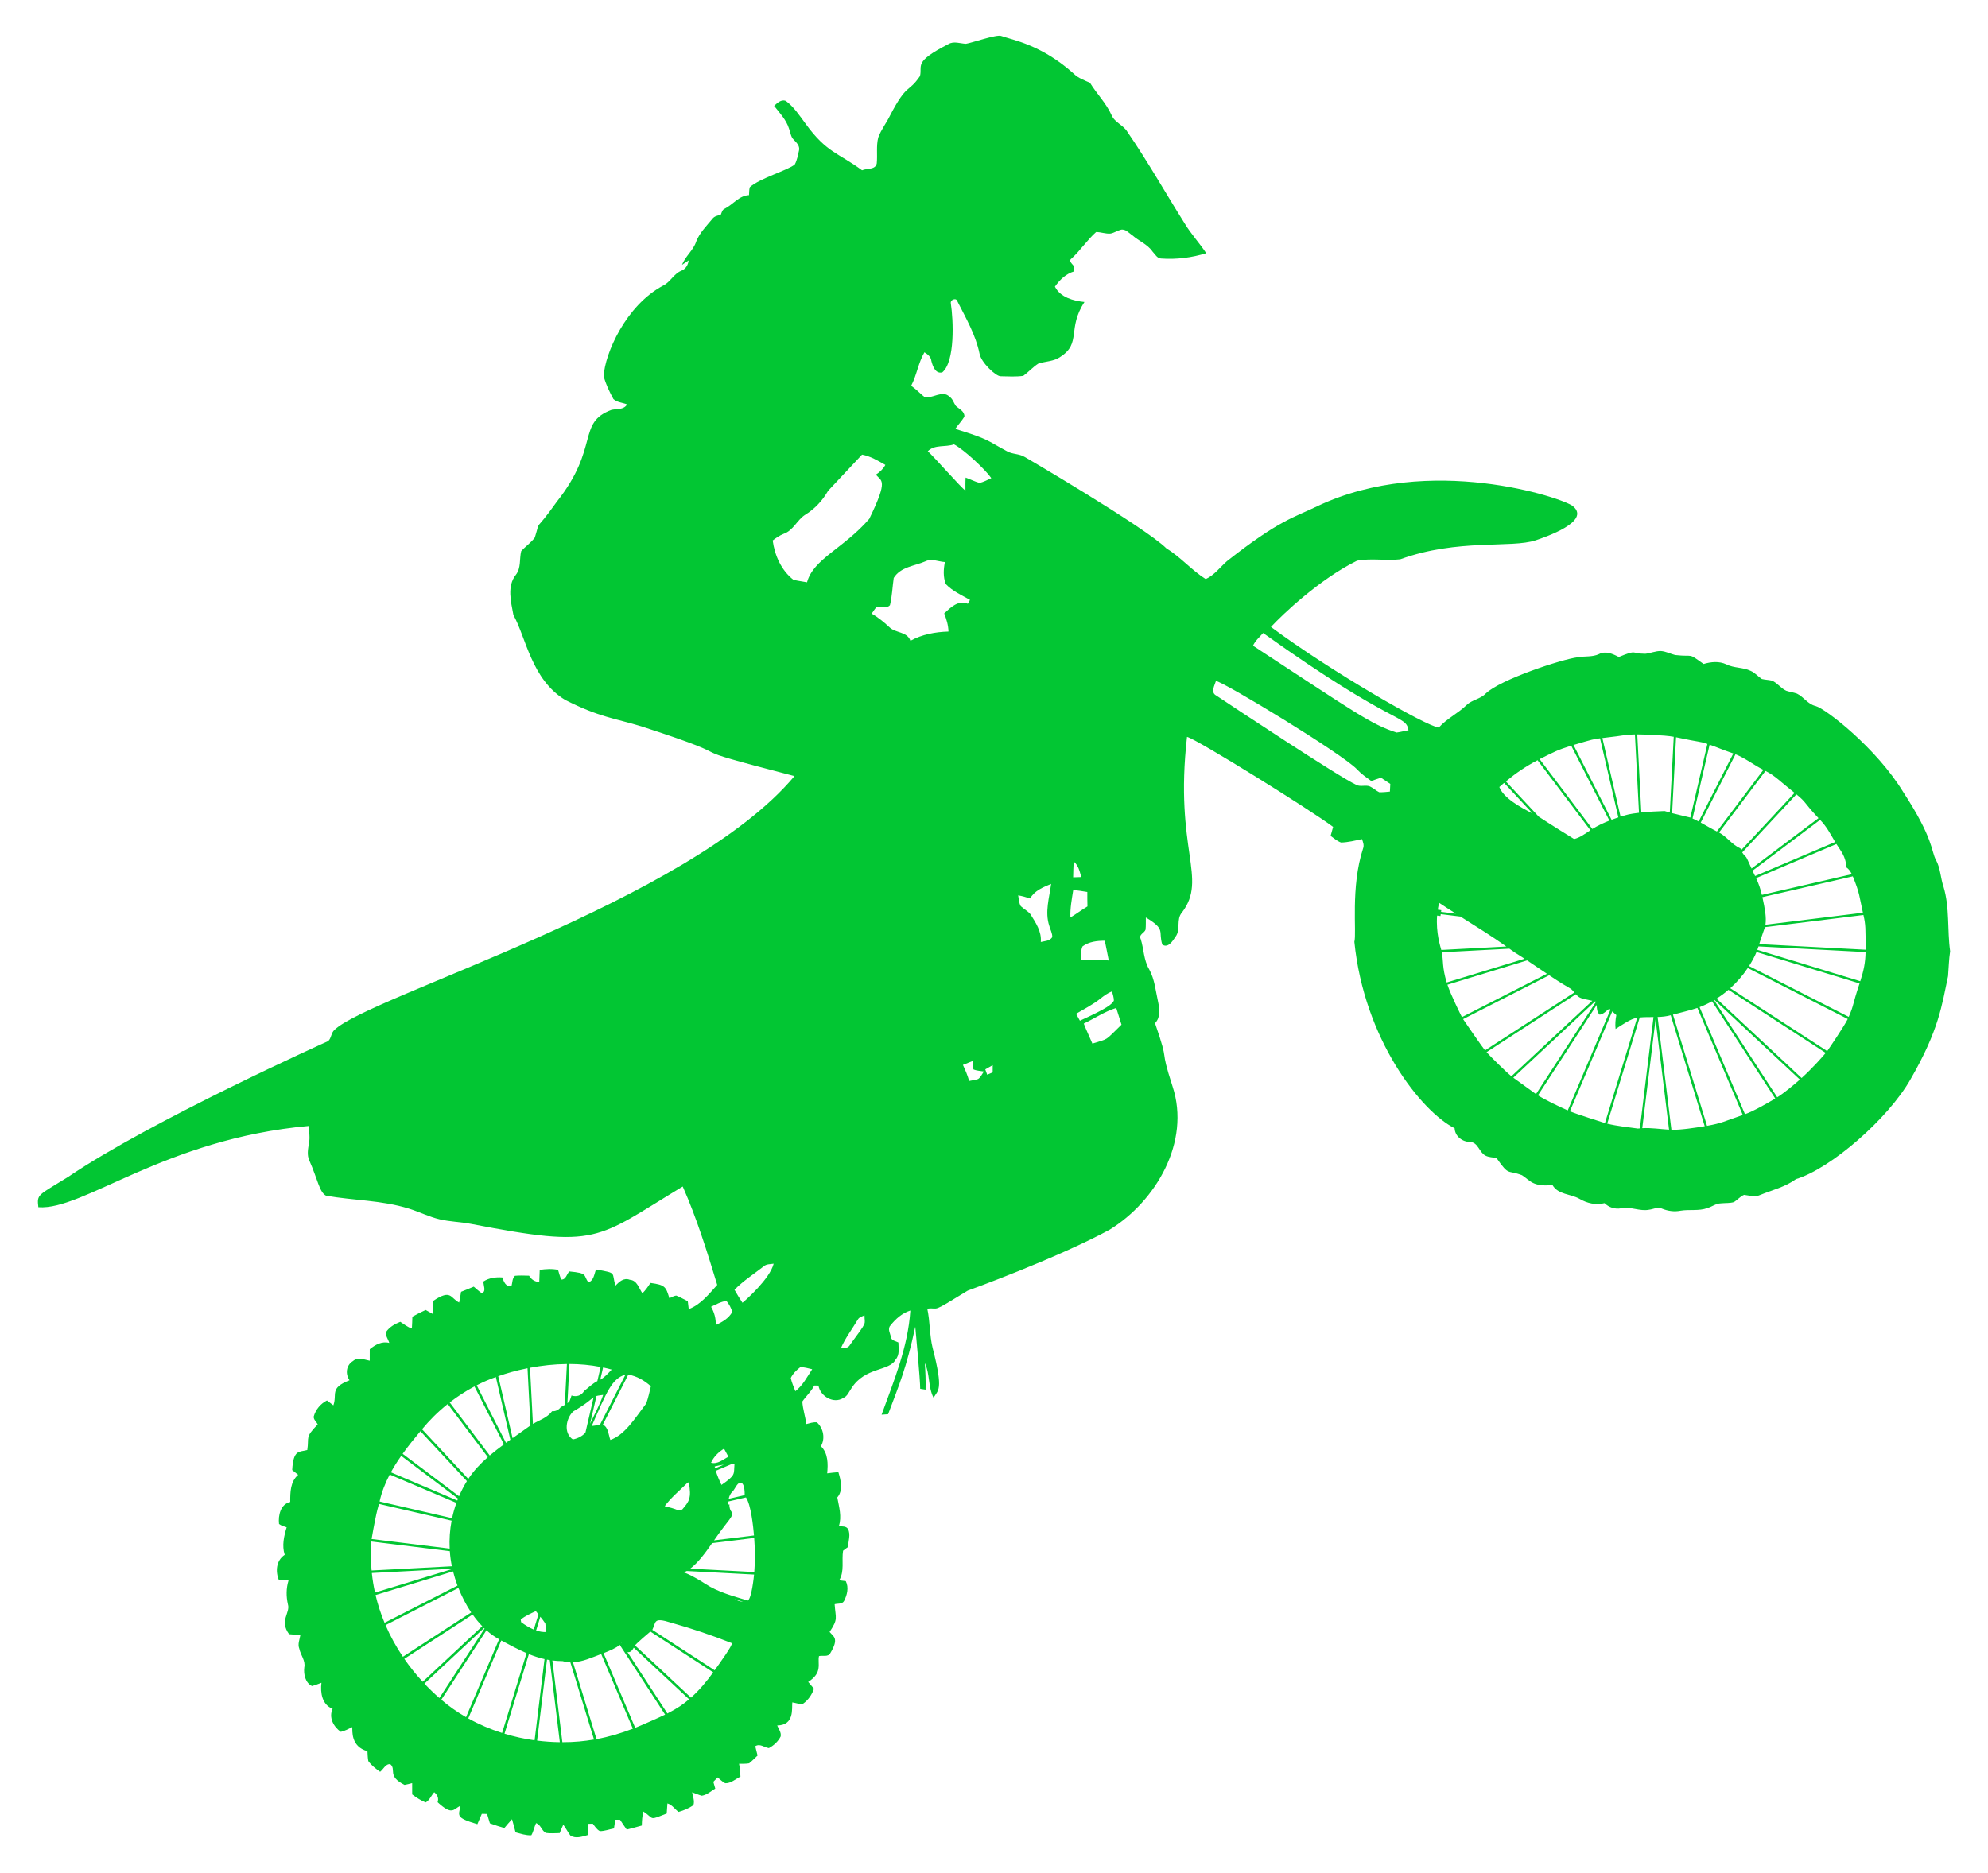 <?xml version="1.0" encoding="utf-8"?>
<svg version="1.1" id="Layer_1" xmlns="http://www.w3.org/2000/svg" xmlns:xlink="http://www.w3.org/1999/xlink" x="0px" y="0px"
	 viewBox="0 0 1765.098 1663.425" enable-background="new 0 0 1765.098 1663.425" xml:space="preserve">
<path fill="rgb(2, 198, 51)" d="M1725.604,787.534c-2.708-7.849-2.674-16.52-6.769-23.907c-4.251-7.583-1.79-18.519-29.013-60.221
	c-23.704-38.951-68.93-74.115-77.804-76.398c-6.821-1.508-10.471-8.055-16.486-10.968c-3.136-1.148-6.478-1.525-9.614-2.588
	c-4.764-2.194-7.815-6.906-12.613-8.98c-2.982-0.72-6.067-0.737-9.014-1.457c-3.445-2.279-6.152-5.638-10.008-7.249
	c-6.803-3.273-14.755-2.296-21.49-5.741c-6.427-2.999-13.624-2.279-20.205-0.343c-14.752-10.466-7.805-5.972-25.278-7.952
	c-4.216-1.08-8.175-3.222-12.562-3.547c-4.781-0.137-9.22,1.937-13.898,2.434c-12.987-0.05-6.701-4.087-23.564,2.862
	c-5.296-2.776-11.739-5.707-17.549-2.588c-5.947,2.828-12.664,1.645-18.971,2.845c-14.114,1.726-68.381,19.6-81.54,32.098
	c-4.696,4.987-12.133,5.57-17.035,10.265c-7.643,7.472-17.549,12.031-24.729,20.051c-11.108-1.124-95.552-49.676-149.01-89.354
	c10.161-10.989,43.27-42.564,76.45-58.85c12.562-2.365,25.569,0.206,38.285-1.217c51.107-18.595,98.664-9.621,120.375-16.904
	c8.212-2.754,49.478-16.708,32.961-30.332c-8.738-7.199-126.959-47.088-226.564-0.098c-21.542,10.476-33.688,12.111-80.512,48.927
	c-6.187,5.433-11.242,12.476-18.92,15.972c-12.562-7.917-22.176-19.502-34.84-27.214c-18.695-18.742-130.925-84.343-125.977-81.317
	c-4.764-2.913-10.745-2.245-15.561-4.987c-19.294-10.315-14.874-10.163-45.979-19.914c2.588-3.702,5.758-6.975,8.089-10.831
	c0.274-4.798-4.627-6.786-7.592-9.511c-1.885-2.708-2.691-6.272-5.57-8.157c-6.307-6.358-14.875,1.834-22.21,0.291
	c-4.01-3.307-7.609-7.095-11.876-10.06c4.987-9.511,6.341-20.445,11.756-29.733c2.913,1.765,5.81,3.993,6.169,7.678
	c1.114,4.541,3.685,11.808,9.717,10.145c11.448-9.557,9.845-46.569,7.54-61.369c-0.566-3.307,5.244-5.398,6.049-1.337
	c7.489,14.807,16.041,29.442,19.417,45.877c1.219,7.905,14.713,20.681,19.005,20.325c6.598,0.154,13.299,0.531,19.879-0.36
	c4.644-3.393,8.483-7.797,13.35-10.899c6.478-2.142,13.916-1.868,19.622-6.032c18.881-12.107,5.808-24.932,21.353-48.67
	c-9.871-1.063-21.37-4.062-26.22-13.641c4.319-6.135,9.7-11.345,17.069-13.573c0.017-1.028,0.052-3.085,0.086-4.13
	c-1.285-2.296-5.792-5.124-2.228-7.421c7.832-7.232,13.693-16.298,21.645-23.375c4.336-0.017,8.517,1.782,12.904,1.354
	c3.136-0.651,5.861-2.553,8.963-3.376c4.182-1.045,7.129,2.896,10.3,4.901c5.741,5.158,13.453,7.935,17.926,14.481
	c2.296,2.296,4.044,6.152,7.746,6.17c13.436,0.977,27.043-0.754,39.913-4.73c-5.998-9.083-13.504-17.052-19.108-26.392
	c-17.017-27.008-32.681-54.908-50.778-81.231c-3.53-6.135-11.311-8.38-14.121-14.927c-4.73-10.659-13.179-18.954-19.194-28.808
	c-4.97-2.279-10.334-4.027-14.31-7.986c-28.826-25.976-54.429-29.988-64.351-33.555c-3.809-1.822-26.37,6.19-31.516,6.923
	c-5.158-0.223-10.745-2.622-15.561,0.291c-31.448,16.076-22.811,18.813-25.209,28.362c-10.483,15.407-11.322,5.708-26.477,34.84
	c-3.239,6.718-8.02,12.664-10.574,19.725c-1.937,7.506-0.566,15.355-1.32,22.981c-1.148,5.929-8.706,4.216-13.076,6.118
	c-21.217-15.667-31.357-15.476-50.058-41.25c-5.381-7.198-10.351-14.995-17.669-20.428c-4.147-1.508-7.558,1.954-10.351,4.473
	c4.987,6.341,10.814,12.407,13.264,20.291c1.285,3.273,1.457,7.163,4.13,9.734c2.433,2.485,5.501,5.45,4.798,9.289
	c-0.994,4.284-1.714,8.826-3.822,12.716c-5.699,5.043-30.93,12.154-39.93,20.188c-0.668,2.296-0.531,4.713-0.72,7.061
	c-8.791,0.377-14.121,8.294-21.473,11.996c-2.348,0.908-2.759,3.496-3.616,5.552c-2.793,0.531-5.792,1.182-7.54,3.667
	c-5.21,6.289-11.259,12.27-14.258,20.016c-2.536,7.866-9.648,12.956-12.579,20.668c1.971-1.32,3.907-2.656,5.878-3.942
	c-0.514,4.182-2.639,7.763-6.718,9.271c-6.598,2.776-9.563,10.042-15.938,13.11c-33.203,17.687-51.785,60.568-52.783,80.409
	c1.817,7.146,5.141,13.881,8.637,20.342c3.239,2.999,8.157,3.119,12.15,4.764c-2.93,4.901-8.894,3.873-13.727,4.816
	c-31.125,11.385-10.354,33.281-48.704,81.642c-21.171,29.793-13.775,13.234-19.502,31.773c-3.393,4.644-8.312,7.849-12.099,12.116
	c-1.714,6.889,0.017,14.892-4.678,20.925c-8.157,10.18-4.387,24.078-2.245,35.714c11.246,20.131,16.063,57.332,45.962,75.456
	c30.425,15.482,44.352,16.358,67.504,23.444c104.828,33.962,17.752,13.425,136.105,44.214
	c-93.4,111.781-377.665,195.347-408.486,225.442c-2.965,2.605-2.673,7.283-5.501,9.905c0,0-157.535,70.75-230.806,120.562
	c-27.109,16.828-27.934,15.197-26.563,26.974c39.895,3.117,112.245-60.767,240.283-72.183c-0.103,5.175,1.114,10.402-0.051,15.544
	c-0.806,4.953-1.868,10.334,0.343,15.098c7.496,16.906,8.964,28.357,14.91,31.344c24.78,4.347,49.128,3.875,73.562,11.461
	c9.199,2.856,18.11,7.367,27.364,9.517c9.116,2.118,18.741,2.303,27.948,4.078c113.548,21.897,109.878,13.826,187.774-33.248
	c12.51,28.277,21.645,57.907,30.625,87.383c-7.369,8.157-14.738,17.583-25.295,21.507c-0.309-2.348-0.583-4.678-0.84-7.009
	c-3.445-1.662-6.718-3.65-10.265-5.038c-2.194,0.274-4.096,1.508-6.084,2.382c-3.088-10.214-3.709-11.856-16.812-13.607
	c-2.091,3.273-4.353,6.461-7.112,9.22c-3.205-4.507-4.627-11.533-11.208-12.03c-5.295-2.074-9.357,1.679-12.699,5.227
	c-3.823-11.991,2.068-10.912-17.292-14.361c-1.662,4.164-1.902,9.751-6.786,11.499c-4.707-6.457-0.046-8.211-16.983-9.751
	c-2.211,2.434-3.051,7.506-7.095,7.181c-1.2-2.776-2.022-5.707-2.845-8.586c-5.398-1.148-10.865-0.754-16.281,0.017
	c-0.12,3.582-0.24,7.181-0.411,10.797c-3.942-0.274-7.061-2.228-9.031-5.638c-4.182-0.103-8.363-0.326-12.527,0.086
	c-2.502,2.279-2.194,5.947-3.051,8.963c-5.175,1.234-6.752-3.685-8.243-7.506c-5.827-0.377-11.688,0.343-16.675,3.582
	c-0.291,3.273,2.845,8.946-1.508,10.42c-2.571-1.697-4.798-3.839-7.129-5.81c-3.736,1.56-7.472,3.136-11.259,4.576
	c-0.497,3.17-1.028,6.358-1.714,9.528c-7.849-3.939-6.915-12.201-22.878-1.56c0.017,3.993,0.017,8.003,0.017,12.013
	c-2.296-1.302-4.576-2.571-6.872-3.839c-4.027,1.799-7.935,3.839-11.791,5.981c-0.086,3.496-0.206,6.992-0.445,10.505
	c-3.856-1.217-6.941-3.856-10.282-5.964c-4.901,1.937-9.854,4.73-12.767,9.254c-0.394,3.307,2.108,6.324,2.999,9.494
	c-6.598-1.731-12.356,1.542-17.343,5.552c0,3.41,0.017,6.821-0.017,10.265c-4.936-0.977-10.522-3.53-14.91,0.308
	c-6.084,3.719-6.923,11.413-3.033,17.052c-18.066,7.002-10.732,12.305-14.344,22.261c-1.902-1.457-3.787-2.931-5.672-4.353
	c-5.741,2.913-10.025,8.089-11.773,14.31c-0.24,2.725,2.399,4.644,3.565,6.941c-11.574,12.02-7.497,10.83-9.271,22.776
	c-7.133,1.993-12.387-0.74-13.401,17.789c1.765,1.388,3.53,2.81,5.313,4.233c-7.026,6.032-7.112,15.629-7.061,24.147
	c-8.603,1.851-10.797,11.945-9.957,19.485c1.954,1.577,4.456,2.142,6.786,2.982c-2.433,7.917-4.319,16.281-1.731,24.438
	c-7.626,4.97-8.38,14.772-5.158,22.621c2.862,0.052,5.707,0.103,8.569,0.172c-2.176,6.889-2.159,14.258-0.548,21.267
	c2.275,7.526-7.865,14.391,1.028,26.409c3.342,0.411,6.718,0.36,10.077,0.514c-0.651,4.079-2.691,8.346-0.994,12.459
	c1.148,5.655,5.69,10.557,4.404,16.606c-0.737,5.947,0.96,13.744,6.838,16.486c2.879-0.72,5.621-1.885,8.397-2.896
	c-1.114,8.723,0.548,19.622,9.923,23.101c-3.633,7.763,0.788,15.938,7.266,20.496c3.599-0.84,6.855-2.605,10.162-4.216
	c0.276,3.067-1.539,17.308,13.487,21.37c0.188,2.913,0.206,5.878,0.771,8.791c2.759,3.873,6.615,6.804,10.471,9.546
	c2.931-2.193,4.884-7.283,9.066-6.769c5.679,4.815-3.178,10.393,12.63,18.389c2.296-0.36,4.507-1.063,6.769-1.594
	c0,3.325,0.017,6.683,0.017,10.042c3.736,2.742,7.609,5.381,11.962,7.112c3.496-1.868,4.97-6.221,7.626-9.083
	c2.759,2.314,4.233,5.278,2.982,8.877c13.08,12.125,14.005,6.253,20.171,3.171c-1.17,8.819-5.041,10.379,15.132,16.349
	c1.371-3.05,2.622-6.118,3.959-9.151c1.165,0.017,3.496,0.069,4.661,0.086c0.874,2.742,1.731,5.501,2.519,8.312
	c4.233,1.525,8.5,2.965,12.853,4.164c2.194-2.673,4.421-5.295,6.769-7.815c1.148,3.839,2.176,7.729,3.136,11.636
	c4.593,1.217,9.186,2.862,14.018,2.622c1.971-3.359,2.571-7.283,4.182-10.779c4.233,1.302,4.918,6.649,8.689,8.706
	c4.079,0.548,8.209,0.223,12.305,0.12c1.011-2.536,2.074-5.038,3.205-7.472c2.245,3.068,3.976,6.512,6.255,9.597
	c4.61,3.119,10.505,1.011,15.372-0.343c0.137-3.342,0.291-6.684,0.514-9.991c1.011-0.034,3.033-0.086,4.062-0.12
	c1.851,2.382,3.462,5.193,6.307,6.615c4.267-0.034,8.346-1.611,12.493-2.399c0.428-2.588,0.788-5.193,1.165-7.746
	c1.063,0.017,3.188,0.034,4.25,0.052c1.902,2.93,3.856,5.844,5.912,8.706c4.456-1.2,8.963-2.245,13.384-3.582
	c0.12-4.199,0.291-8.415,1.457-12.459c10.045,6.786,4.43,8.073,20.651,1.765c0.171-3.016,0.36-6.015,0.634-8.963
	c4.199,1.2,6.495,5.09,9.888,7.54c4.661-1.268,9.168-3.222,13.179-5.947c1.285-3.822-0.497-7.746-1.131-11.499
	c2.845,1.011,5.638,2.279,8.586,3.068c4.541-0.737,8.123-4.027,11.962-6.341c-0.566-2.022-1.165-4.027-1.731-6.015
	c1.285-1.32,2.571-2.639,3.839-3.942c2.176,1.782,4.147,3.907,6.701,5.193c5.158,0.188,9.151-3.77,13.556-5.844
	c-0.154-3.839-0.48-7.677-1.251-11.413c2.982-0.068,5.998,0.12,8.946-0.428c2.673-2.108,5.004-4.593,7.489-6.889
	c-0.72-2.759-1.422-5.535-2.039-8.277c4.164-2.691,7.935,1.097,12.048,1.662c4.404-2.296,8.329-5.947,10.539-10.42
	c0.634-3.53-1.885-6.581-3.119-9.683c15.52-0.286,12.824-14.989,13.419-20.496c3.17,0.497,6.427,1.885,9.666,1.097
	c4.593-3.239,7.729-8.003,9.58-13.23c-1.714-2.056-3.41-4.062-5.141-6.049c13.175-8.346,8.071-16.501,9.597-22.947
	c3.29-0.823,8.209,1.063,10.077-2.656c7.937-13.309,2.832-14.471-0.668-18.8c7.81-11.741,5.327-11.786,4.473-24.592
	c2.776-0.788,6.615,0.12,8.312-2.793c2.793-5.45,4.439-11.962,1.594-17.72c-1.954-0.274-3.907-0.514-5.844-0.737
	c4.85-8.037,2.022-17.531,3.427-26.271c1.457-1.165,2.931-2.279,4.456-3.325c0.051-5.278,2.536-10.917-0.069-15.921
	c-1.697-2.896-5.347-2.091-8.123-2.673c2.776-8.346,0.12-17.086-1.405-25.398c5.364-6.118,3.17-15.372,0.96-22.45
	c-3.325,0.257-6.649,0.566-9.94,1.045c0.823-8.26,0.874-17.908-5.57-24.078c4.027-6.786,2.245-16.041-3.565-21.216
	c-3.239-0.343-6.341,0.788-9.408,1.542c-0.805-6.752-3.136-13.264-3.513-20.016c3.359-4.867,7.883-8.843,10.574-14.173
	c0.943,0,2.811,0.017,3.753,0.017c1.577,9.563,13.573,16.521,22.039,10.968c3.685-1.457,5.004-5.484,7.164-8.466
	c12.094-19.311,33.991-15.028,39.313-25.672c3.787-4.199,2.468-10.042,2.451-15.149c-2.348-1.285-6.152-1.508-6.615-4.73
	c-0.6-3.325-3.256-7.386-0.48-10.3c4.61-5.912,10.454-11.019,17.703-13.333c-2.039,32.235-14.635,62.483-25.535,92.525
	c1.919-0.171,3.856-0.308,5.792-0.428c10.014-26.719,16.058-40.267,24.129-77.667c0.133,1.731,4.516,48.191,4.353,55.114
	c1.2,0.188,3.599,0.566,4.781,0.754c0.206-7.883-0.12-15.749-0.651-23.598c4.627,9.597,2.759,21.233,7.78,30.882
	c3.691-7.382,9.233-5.21-0.891-44.489c-2.776-11.431-2.211-23.307-4.73-34.755c11.684-1.346,1.734,4.982,35.903-16.006
	c0,0,78.667-28.426,125.96-54.068c41.171-25.302,72.081-78.056,55.971-127.107c-12.615-38.971-1.776-16.182-15.612-56.331
	c4.816-4.953,4.182-12.099,2.845-18.32c-2.262-9.991-3.051-20.513-8.089-29.613c-4.884-8.174-4.644-17.994-7.472-26.854
	c-2.108-3.873,3.256-5.244,4.302-8.277c0.411-3.599,0.154-7.232,0.257-10.814c18.064,10.777,10.849,12.017,14.601,24.078
	c5.124,3.479,9.288-3.239,11.739-6.958c4.884-6.375,0.308-15.509,5.758-21.542c23.154-30.762-6.932-55.298,4.456-155.984
	c8.647,2.016,108.781,64.329,129.713,79.946c-0.686,2.673-1.474,5.313-2.211,7.986c2.982,2.108,5.758,4.661,9.271,5.895
	c6.272-0.154,12.442-1.714,18.56-3.033c0.994,2.673,2.108,5.587,0.943,8.449c-11.206,34.192-5.51,75.001-7.695,82.774
	c8.737,86.726,59.234,150.551,89.012,165.564c0.308,7.249,6.941,12.167,13.864,12.219c6.992,0.326,7.952,9.203,13.504,12.082
	c3.033,1.559,6.547,1.525,9.854,2.159c11.495,16.501,9.297,10.16,22.604,15.269c6.978,4.353,9.345,10.612,27.06,8.689
	c4.953,8.689,16.075,7.78,23.906,12.253c6.735,3.942,14.618,5.861,22.313,3.856c3.856,3.787,9.22,5.57,14.601,4.593
	c8.466-1.851,16.657,2.948,25.141,1.217c3.804-0.428,7.712-2.896,11.465-0.857c5.124,2.057,10.711,2.845,16.178,1.782
	c7.935-1.371,16.246,0.463,23.941-2.348c4.079-1.217,7.643-4.113,12.065-4.199c3.822-0.394,7.797-0.017,11.551-1.131
	c3.119-1.919,5.501-5.021,8.963-6.409c4.661,0.463,9.494,2.348,14.053,0.171c10.814-4.439,22.519-7.163,32.064-14.19
	c30.937-9.258,81.924-53.823,101.625-88.549c25.372-43.958,27.869-66.015,33.349-91.668c0.617-7.369,0.72-14.79,1.851-22.124
	C1728.808,825.801,1731.225,806.128,1725.604,787.534z M847.022,394.625c8.929,4.658,27.981,22.449,33.127,30.025
	c-3.376,1.611-6.752,3.325-10.368,4.284c-4.284-1.217-8.26-3.273-12.425-4.781c-0.274,3.839-0.154,7.678-0.171,11.516
	c-3.343-1.936-28.865-31.174-33.435-34.875C829.781,394.522,839.413,397.367,847.022,394.625z M563.985,1534.482l-28.111-66.311
	c5.19-1.991,11.556-4.715,14.379-7.384l40.286,61.972C584.666,1525.633,569.911,1532.125,563.985,1534.482z M391.824,1509.526
	l40.103-61.691c3.891,3.476,6.559,5.376,11.194,7.987l-29.339,69.207C405.253,1520.098,398.25,1515.03,391.824,1509.526z
	 M440.256,1222.957l12.881,55.675c-1.296,0.924-2.588,1.854-3.878,2.789l-26.016-51.117
	C429.601,1227.058,434.641,1224.972,440.256,1222.957z M663.983,1421.467c-12.904-3.939-26.207-7.351-37.468-14.657
	c-22.62-14.675-22.219-8.526-16.743-11.591l59.744,3.158C669.343,1400.092,667.451,1419.285,663.983,1421.467z M634.54,1483.378
	l-55.359-35.914c3.558-6.862,0.397-11.524,16.881-6.276c18.2,5.107,36.143,11.156,53.709,18.097
	C650.78,1460.938,638.616,1477.554,634.54,1483.378z M551.841,1459.124l-0.211-0.325
	C551.798,1458.207,551.624,1457.269,551.841,1459.124z M346.01,1309.543l59.224,25.171c-1.586,4.44-2.868,8.984-3.842,13.595
	l-64.375-14.831C338.918,1325.033,342.051,1317.092,346.01,1309.543z M631.331,1299.067c2.365-5.33,6.615-9.494,11.534-12.493
	c1.285,2.365,2.588,4.764,3.873,7.181C641.87,1296.222,637.209,1300.61,631.331,1299.067z M611.509,1316.445
	c2.769,14.129,0.178,17.252-5.804,24.183l-3.32,0.765c-3.932-1.662-8.074-2.75-12.218-3.75c5.76-7.762,13.304-13.924,20.14-20.687
	L611.509,1316.445z M646.99,1331.117c0.519-2.412,1.462-4.67,3.379-6.428c1.903-1.745,3.937-7.393,6.642-7.889
	c3.807-0.699,4.281,7.492,4.191,11.043L646.99,1331.117z M652.101,1300.472c-0.666,9.28,1.219,9.409-11.516,18.303
	c-1.946-4.078-3.754-8.23-5.055-12.539l13.866-5.893C650.297,1300.357,651.199,1300.392,652.101,1300.472z M336.542,1335.665
	l64.43,14.844c-1.543,8.167-2.127,16.515-1.718,24.837l-69.317-8.543C334.563,1339.977,336.542,1335.665,336.542,1335.665z
	 M329.599,1369.015l69.786,8.601c0.378,5.328,0.988,9.302,1.828,13.392l-71.292,3.769
	C329.461,1389.528,328.727,1375.501,329.599,1369.015z M330.146,1397.008l71.562-3.783c0.013,0.057,0.025,0.114,0.038,0.171
	l-68.794,20.998C331.691,1408.686,330.75,1402.886,330.146,1397.008z M669.711,1396.146l-56.864-3.006
	c7.207-5.553,13.055-13.547,19.417-22.658l37.367-4.606C670.364,1375.856,670.548,1386.172,669.711,1396.146z M633.983,1368.015
	c13.718-19.734,16.256-19.837,16.143-24.604c-1.869-1.937-2.706-4.729-2.498-7.432c-0.426,0.148-0.846,0.308-1.285,0.431
	c0.062-0.963,0.139-1.937,0.252-2.905l15.736-3.625c4.436,6.435,6.464,25.993,7.128,33.763L633.983,1368.015z M634.924,1304.062
	c-0.142-0.554-0.283-1.109-0.406-1.67c2.681-0.682,5.407-1.255,8.157-1.625L634.924,1304.062z M573.812,1246.389
	c-10.611,14.068-19.216,28.016-31.904,32.439c-1.679-4.576-1.645-10.882-6.392-13.504c-0.107,0.003-0.213,0.016-0.32,0.019
	l22.664-44.53c7.473,1.255,14.48,5.299,20.037,10.374C576.681,1236.121,575.57,1241.415,573.812,1246.389z M532.596,1265.517
	c-2.421,0.236-4.828,0.631-7.225,0.937c13.414-30.362,17.842-42.205,29.966-45.619L532.596,1265.517z M543.107,1216.328
	c-3.105,3.3-6.145,6.824-10.154,9.007l2.516-10.877C538.028,1215.004,540.575,1215.624,543.107,1216.328z M535.55,1238.795
	c-3.084,8.88-7.627,17.133-11.638,25.621l5.696-24.623C531.526,1239.265,533.629,1239.185,535.55,1238.795z M519.786,1272.322
	c-2.78,3.269-7.095,5.287-11.176,6.06c-8.432-5.587-6.135-18.628,0.291-24.832c11.881-6.866,16.432-11.435,18.146-12.614
	L519.786,1272.322z M421.249,1231.322l26.179,51.437c-4.304,3.159-8.537,6.419-12.595,9.879l-35.537-47.115
	C406.201,1240.177,413.559,1235.396,421.249,1231.322z M397.534,1246.906l35.601,47.199c-6.543,5.75-12.557,12.021-17.346,19.314
	l-41.068-44.08C381.383,1261.359,388.32,1254.254,397.534,1246.906z M373.278,1271.073l41.276,44.304
	c-2.671,4.307-5,8.802-6.987,13.44l-50.051-37.68C362.486,1284.213,367.878,1277.565,373.278,1271.073z M356.226,1292.967
	l50.439,37.972c-0.224,0.556-0.424,1.121-0.637,1.68l-58.957-25.058C349.821,1302.54,352.915,1297.688,356.226,1292.967z
	 M402.258,1395.579c1.047,4.173,2.368,8.405,3.942,12.613l-64.758,33.034c-3.313-7.971-6.009-16.199-8.002-24.641L402.258,1395.579z
	 M407.016,1410.288c2.995,7.578,6.807,15,11.346,21.746l-60.647,39.345c-5.989-8.892-11.167-18.286-15.398-28.087L407.016,1410.288z
	 M419.634,1433.877c2.633,3.729,5.494,7.211,8.562,10.373l-52.885,49.362c-5.925-6.425-11.399-13.232-16.342-20.378
	L419.634,1433.877z M429.755,1445.856c0.161,0.157,0.328,0.303,0.491,0.458l-40.128,61.73c-4.632-4.061-9.068-8.331-13.282-12.795
	L429.755,1445.856z M475.758,1430.837c0.754,0.964,1.525,1.921,2.299,2.879l-4.142,13.524c-4.016-1.678-7.788-4.109-11.216-6.584
	c-0.086-0.565-0.274-1.697-0.36-2.262C466.298,1435.035,471.13,1433.047,475.758,1430.837z M479.751,1435.825
	c1.54,1.928,3.042,3.888,4.403,5.939l0.934,7.636c-3.119,0.167-6.156-0.371-9.076-1.365L479.751,1435.825z M592.554,1521.753
	l-35.455-54.541c2.837,0.552,4.344-1.583,5.581-3.925l49.146,45.871C606.913,1513.373,601.713,1517.111,592.554,1521.753z
	 M613.529,1507.687l-49.693-46.383c1.177-1.714,12.656-11.624,13.619-12.293l55.787,36.192
	C627.422,1493.323,620.965,1501.019,613.529,1507.687z M652.02,1420.156l7.761,2.369
	C657.229,1422.452,654.488,1421.4,652.02,1420.156z M678.133,1124.626c2.382-2.177,5.827-1.817,8.791-2.331
	c-3.407,13.493-24.918,32.454-27.711,34.686c-2.485-3.787-4.884-7.609-7.078-11.551
	C659.95,1137.462,669.376,1131.447,678.133,1124.626z M644.989,1155.336c2.296,2.896,4.284,6.187,5.141,9.837
	c-3.033,5.655-8.963,9.031-14.635,11.619c0.223-5.775-1.302-11.276-4.147-16.246C635.718,1158.438,640.105,1155.97,644.989,1155.336
	z M533.275,1214.019l-2.909,12.576c-4.372,2.205-7.872,5.819-11.736,8.78c-2.358,3.994-6.676,5.494-11.179,3.989
	c-0.575,1.827-1.207,3.639-1.976,5.413c-0.536,0.5-1.103,0.959-1.688,1.393l1.807-34.795
	C514.881,1211.403,524.145,1212.233,533.275,1214.019z M503.351,1211.392l-1.886,36.307c-1.177,0.705-2.391,1.358-3.606,2.004
	c-1.936,2.645-4.856,3.84-7.679,3.622c-4.522,5.98-11.026,7.769-17.009,11.26l-2.59-49.849
	C481.179,1212.742,491.748,1211.513,503.351,1211.392z M468.362,1215.144l2.64,50.82c-0.994,0.683-14.93,10.581-15.893,11.265
	l-12.726-55.007C450.13,1219.541,457.944,1217.227,468.362,1215.144z M415.749,1526.123l29.339-69.206
	c6.867,3.719,15.573,8.301,22.423,11.237l-21.712,70.9C435.356,1535.747,425.264,1531.437,415.749,1526.123z M447.933,1539.726
	l21.65-70.698c4.497,1.827,9.081,3.333,13.893,4.413l-8.824,72.141C465.615,1544.333,456.668,1542.367,447.933,1539.726z
	 M476.874,1545.846l8.799-71.933c0.813,0.157,1.637,0.295,2.466,0.426l8.917,72.902
	C490.33,1547.164,483.586,1546.688,476.874,1545.846z M499.313,1547.262l-8.881-72.606c2.931,0.369,5.954,0.589,9.123,0.595
	c2.269,0.663,4.556,0.974,6.844,1.035l21.011,68.61C518.786,1546.372,510.302,1547.249,499.313,1547.262z M529.637,1544.525
	l-20.902-68.257c8.748-0.422,16.355-4.079,25.044-7.306l28.114,66.318C551.423,1539.311,540.653,1542.484,529.637,1544.525z
	 M706.17,1235.556c-1.474-3.873-3.205-7.677-4.062-11.722c1.851-3.873,5.038-6.992,8.397-9.597
	c3.616-0.188,7.095,1.063,10.625,1.782C716.658,1222.772,712.647,1230.672,706.17,1235.556z M754.737,1194.272
	c-1.559,3.102-5.158,3.119-8.14,3.119c3.873-9.066,9.957-16.897,14.944-25.329c1.182-2.348,3.873-2.879,6.032-3.907
	C767.48,1177.197,771.079,1171.981,754.737,1194.272z M771.789,460.844c-22.973,26.403-49.574,35.441-55.251,56.296
	c-4.044-0.788-8.175-1.2-12.15-2.262c-10.745-8.397-16.537-21.593-18.337-34.874c3.016-2.331,6.204-4.49,9.751-5.912
	c8.5-2.879,11.842-12.339,19.16-16.949c8.449-5.141,15.355-12.613,20.239-21.182c0.163-0.264,29.967-32.01,30.196-32.218
	c7.489,1.405,14.138,5.415,20.685,9.134c-1.937,3.616-4.918,6.409-8.329,8.637C782.308,427.681,789.266,424.9,771.789,460.844z
	 M842.137,560.875c-11.671,0.343-23.461,2.502-33.778,8.209c-2.948-8.449-13.436-6.632-18.92-12.27
	c-4.747-4.456-9.837-8.534-15.441-11.859c1.337-1.971,2.588-4.027,4.233-5.792c3.942-0.651,8.843,1.697,11.945-1.714
	c1.937-7.935,2.176-16.143,3.342-24.164c6.135-9.905,18.388-10.505,28.071-14.738c5.535-2.776,11.602,0.308,17.36,0.634
	c-1.285,6.478-1.645,13.213,0.771,19.502c5.947,6.289,14.07,9.888,21.525,14.07c-0.48,0.857-1.457,2.588-1.937,3.462
	c-8.397-3.65-15.287,3.342-20.976,8.552C840.372,549.907,841.983,555.288,842.137,560.875z M868.443,958.308
	c-2.588,0.874-5.313,1.2-7.969,1.714c-1.354-4.936-3.359-9.631-5.518-14.241c3.016-1.251,6.05-2.485,9.117-3.616
	c0.017,2.519-0.103,5.073,0.189,7.592c2.93,1.268,6.204,1.285,9.34,1.868C871.922,953.852,870.808,956.68,868.443,958.308z
	 M881.365,952.395c-1.628,0.703-3.256,1.388-4.867,2.091c-0.583-1.594-1.148-3.17-1.697-4.747c2.194-1.268,4.387-2.536,6.598-3.753
	C881.399,948.111,881.382,950.253,881.365,952.395z M924.106,836.598c0.84-9.408-4.541-17.172-9.237-24.729
	c-2.434-2.862-5.878-4.576-8.569-7.112c-1.662-2.896-1.662-6.392-2.296-9.597c3.599,0.634,7.112,1.594,10.591,2.776
	c4.027-7.044,11.585-9.974,18.68-12.939c-1.611,12.253-5.724,25.021-1.645,37.222c0.823,3.342,2.81,6.529,2.639,10.06
	C932.126,835.792,927.619,835.69,924.106,836.598z M980.933,835.467c1.148,5.861,2.416,11.705,3.513,17.583
	c-8.123-1.114-16.298-0.908-24.438-0.463c0.548-3.976-0.737-8.517,1.165-12.116C966.915,836.272,974.044,835.467,980.933,835.467z
	 M953.41,765.169c4.113,3.479,5.278,8.791,6.598,13.761c-1.8,0.051-5.381,0.171-7.181,0.223
	C952.931,774.492,952.965,769.814,953.41,765.169z M952.914,790.378c4.182,0.446,8.329,1.08,12.493,1.799
	c0.017,4.267-0.034,8.534,0.12,12.819c-5.158,3.102-9.974,6.735-15.132,9.837C950.052,806.59,951.645,798.467,952.914,790.378z
	 M955.433,900.349c7.249-4.302,14.858-8.106,21.49-13.384c3.188-2.588,6.564-5.004,10.402-6.547
	c0.634,2.759,1.765,5.518,1.611,8.397c-2.029,3.249-5.192,6.326-30.11,17.686C957.678,904.445,956.547,902.406,955.433,900.349z
	 M969.914,926.843c-2.485-5.964-5.364-11.773-7.66-17.806c9.648-4.524,18.56-10.728,28.825-13.847
	c1.508,4.953,3.119,9.871,4.678,14.824C980.126,925.198,985.044,922.016,969.914,926.843z M1234.052,703.029
	c-3.17,0.308-6.324,0.651-9.494,0.565c-2.896-1.422-5.278-3.702-8.157-5.107c-3.839-1.662-8.312,0.548-12.048-1.388
	c-15.558-7.092-111.293-70.579-124.434-79.38c-5.313-2.708-1.542-8.894-0.308-12.939c7.02,0.863,111.187,64.077,125.103,78.318
	c3.753,4.096,8.312,7.283,12.802,10.505c2.828-0.977,5.672-1.988,8.534-2.948c2.759,1.868,5.552,3.702,8.363,5.552
	C1234.275,698.471,1234.155,700.75,1234.052,703.029z M1239.999,650.589c-22.872-7.366-36.81-17.82-127.485-77.152
	c2.039-4.456,5.81-7.66,8.98-11.259c118.218,84.362,126.482,71.899,129.079,86.355
	C1247.025,649.132,1243.563,650.16,1239.999,650.589z M1645.043,778.29c6.25,15.121,5.821,18.117,8.988,32.316l-86.547,10.667
	c0.942-6.66-0.332-13.537-2.685-24.497L1645.043,778.29z M1639.18,770.208c2.347,1.544,3.838,3.74,5.005,6.155l-79.845,18.395
	c-1.289-5.482-2.906-10.115-5.145-14.881l71.287-30.298C1634.109,755.466,1639.123,760.706,1639.18,770.208z M1629.386,747.793
	l-71.083,30.211c-0.764-1.573-1.532-3.143-2.277-4.723l60.005-45.174C1622.049,734.402,1624.781,740.055,1629.386,747.793z
	 M1614.598,726.594l-59.454,44.759c-6.975-15.732-3.561-7.232-8.271-14.285l48.09-51.617
	C1604.303,713.026,1601.278,712.499,1614.598,726.594z M1593.339,704.154l-47.503,50.988c-0.215-0.515-0.397-1.051-0.517-1.626
	c-7.44-3.229-12.005-10.413-19.032-14.166l41.245-54.682C1576.1,688.915,1580.367,693.921,1593.339,704.154z M1565.663,683.705
	l-41.277,54.724c-4.871-2.448-9.554-5.279-14.341-7.882l30.875-60.665C1549.71,673.396,1557.219,679.445,1565.663,683.705z
	 M1538.964,669.159l-30.748,60.415c-1.794-0.943-3.606-1.847-5.456-2.67l15.167-65.557
	C1524.781,663.714,1527.109,665.06,1538.964,669.159z M1488.128,654.763c23.145,4.929,19.477,3.233,27.825,5.926l-15.131,65.403
	c-0.236-0.097-12.485-2.927-16.196-3.914L1488.128,654.763z M1486.075,654.345l-3.495,67.281c-1.547-0.43-3.092-0.869-4.629-1.34
	c-6.878,0.229-13.796,0.581-20.66,1.321l-3.604-69.379C1456.116,652.234,1477.837,652.731,1486.075,654.345z M1451.615,652.255
	l3.615,69.595c-8.912,1.069-10.502,1.637-16.358,3.466l-16.162-69.858C1445.029,652.974,1441.751,652.414,1451.615,652.255z
	 M1420.641,655.705l16.249,70.234c-2.02,0.656-4.027,1.353-6.018,2.093l-33.792-66.395
	C1414.482,656.435,1415.224,656.382,1420.641,655.705z M1395.066,662.247l33.864,66.538c-5.248,2.051-10.35,4.443-15.126,7.414
	l-46.787-62.029C1379.437,667.977,1382.962,665.973,1395.066,662.247z M1365.157,675.144l46.923,62.209
	c-5.434,3.601-9.592,6.614-14.451,7.8c-21.004-12.942-31.361-19.818-31.361-19.818l-29.233-31.377
	C1345.736,686.733,1355.117,680.342,1365.157,675.144z M1335.44,695.286l25.303,27.16c-10.68-5.399-25.839-13.724-29.523-23.478
	C1332.607,697.717,1334.018,696.495,1335.44,695.286z M1277.787,801.809c4.903,3.279,9.865,6.47,14.845,9.634l-13.155-1.621
	l0.211-1.502l-3.123-0.439C1276.879,805.842,1277.277,803.815,1277.787,801.809z M1275.963,813.153l2.987,0.42l0.239-1.7
	l17.527,2.16c13.724,8.664,27.532,17.198,40.764,26.575l-57.788,3.055C1278.933,840.852,1274.802,828.554,1275.963,813.153z
	 M1280.171,845.713l59.984-3.171c7.082,5.116,2.12,1.476,13.475,8.915l-69.131,21.101
	C1280.343,859.012,1281.63,853.206,1280.171,845.713z M1285.132,874.53l70.76-21.598c5.902,3.908,11.737,7.92,17.613,11.87
	l-75.487,38.506C1297.07,901.595,1288.199,883.673,1285.132,874.53z M1318.52,932.858c-2.081-2.465-18.542-26.218-19.468-27.752
	l76.429-38.987c21.694,14.495,17.708,9.901,22.333,15.297L1318.52,932.858z M1319.888,934.44l79.302-51.447
	c3.562,3.933,4.445,3.497,14.574,5.816l-71.808,67.023C1337.403,952.203,1323.656,938.682,1319.888,934.44z M1343.619,957.114
	l72.546-67.712c0.31,0.08,0.62,0.155,0.929,0.24l-53.322,82.026C1362.461,970.796,1344.189,957.549,1343.619,957.114z
	 M1365.517,972.783l52.2-80.3c0.059,3.147,0.134,6.376,2.602,8.671c3.462-0.446,5.792-3.445,8.569-5.278
	c0.329,0.289,0.654,0.594,0.983,0.886l-37.902,89.406C1384.594,982.891,1372.377,977.103,1365.517,972.783z M1393.866,986.998
	l37.632-88.769c1.209,1.088,2.422,2.162,3.627,3.268c-0.823,4.044-1.165,8.192-0.686,12.339c6.302-3.934,13.401-9.115,19.196-9.949
	l-28.633,93.5C1423.162,996.884,1398.872,989.065,1393.866,986.998z M1454.302,1002.282c-9.095-1.301-18.367-2.136-27.3-4.349
	l28.881-94.311c4.045-0.391,8.141-0.332,12.227-0.358l-12.089,98.834C1455.448,1002.154,1454.875,1002.205,1454.302,1002.282z
	 M1458.127,1001.937l11.809-96.544l11.971,97.865C1473.985,1002.782,1466.07,1001.493,1458.127,1001.937z M1484.006,1003.359
	l-12.251-100.158c3.92-0.124,7.813-0.487,11.624-1.574l30.185,98.568C1505.792,1001.491,1491.822,1003.664,1484.006,1003.359z
	 M1515.626,999.855l-30.243-98.757c7.236-1.94,14.574-3.582,21.692-5.935l40.301,95.064
	C1530.756,995.905,1528.886,997.488,1515.626,999.855z M1549.333,989.536l-40.312-95.092c3.812-1.459,7.508-3.179,11.054-5.164
	l56.115,86.323C1569.172,979.799,1557.127,986.758,1549.333,989.536z M1577.953,974.516l-56.089-86.283
	c0.121-0.072,0.243-0.141,0.364-0.213l75.813,70.762C1592.884,963.359,1583.802,970.913,1577.953,974.516z M1599.601,957.404
	l-75.536-70.503c3.713-2.344,7.249-4.963,10.584-7.823l86.362,56.028C1619.116,937.438,1609.702,948.261,1599.601,957.404z
	 M1622.318,933.485l-86.062-55.833c5.9-5.302,11.145-11.346,15.555-17.95l88.748,45.271
	C1637.95,910.535,1623.619,931.771,1622.318,933.485z M1641.422,903.088l-88.495-45.142c2.334-3.664,5.018-8.387,6.637-12.466
	l91.477,27.922C1644.098,894.374,1646.266,891.96,1641.422,903.088z M1651.691,871.434l-91.403-27.899
	c0.359-1.002,0.703-2.009,1.028-3.023l95.064,5.026C1656.25,854.839,1654.714,862.071,1651.691,871.434z M1561.955,838.471
	c1.99-6.467,5.116-15.055,5.117-15.06l87.417-10.775c2.049,8.591,1.894,12.163,1.911,30.827L1561.955,838.471z"/>
</svg>
